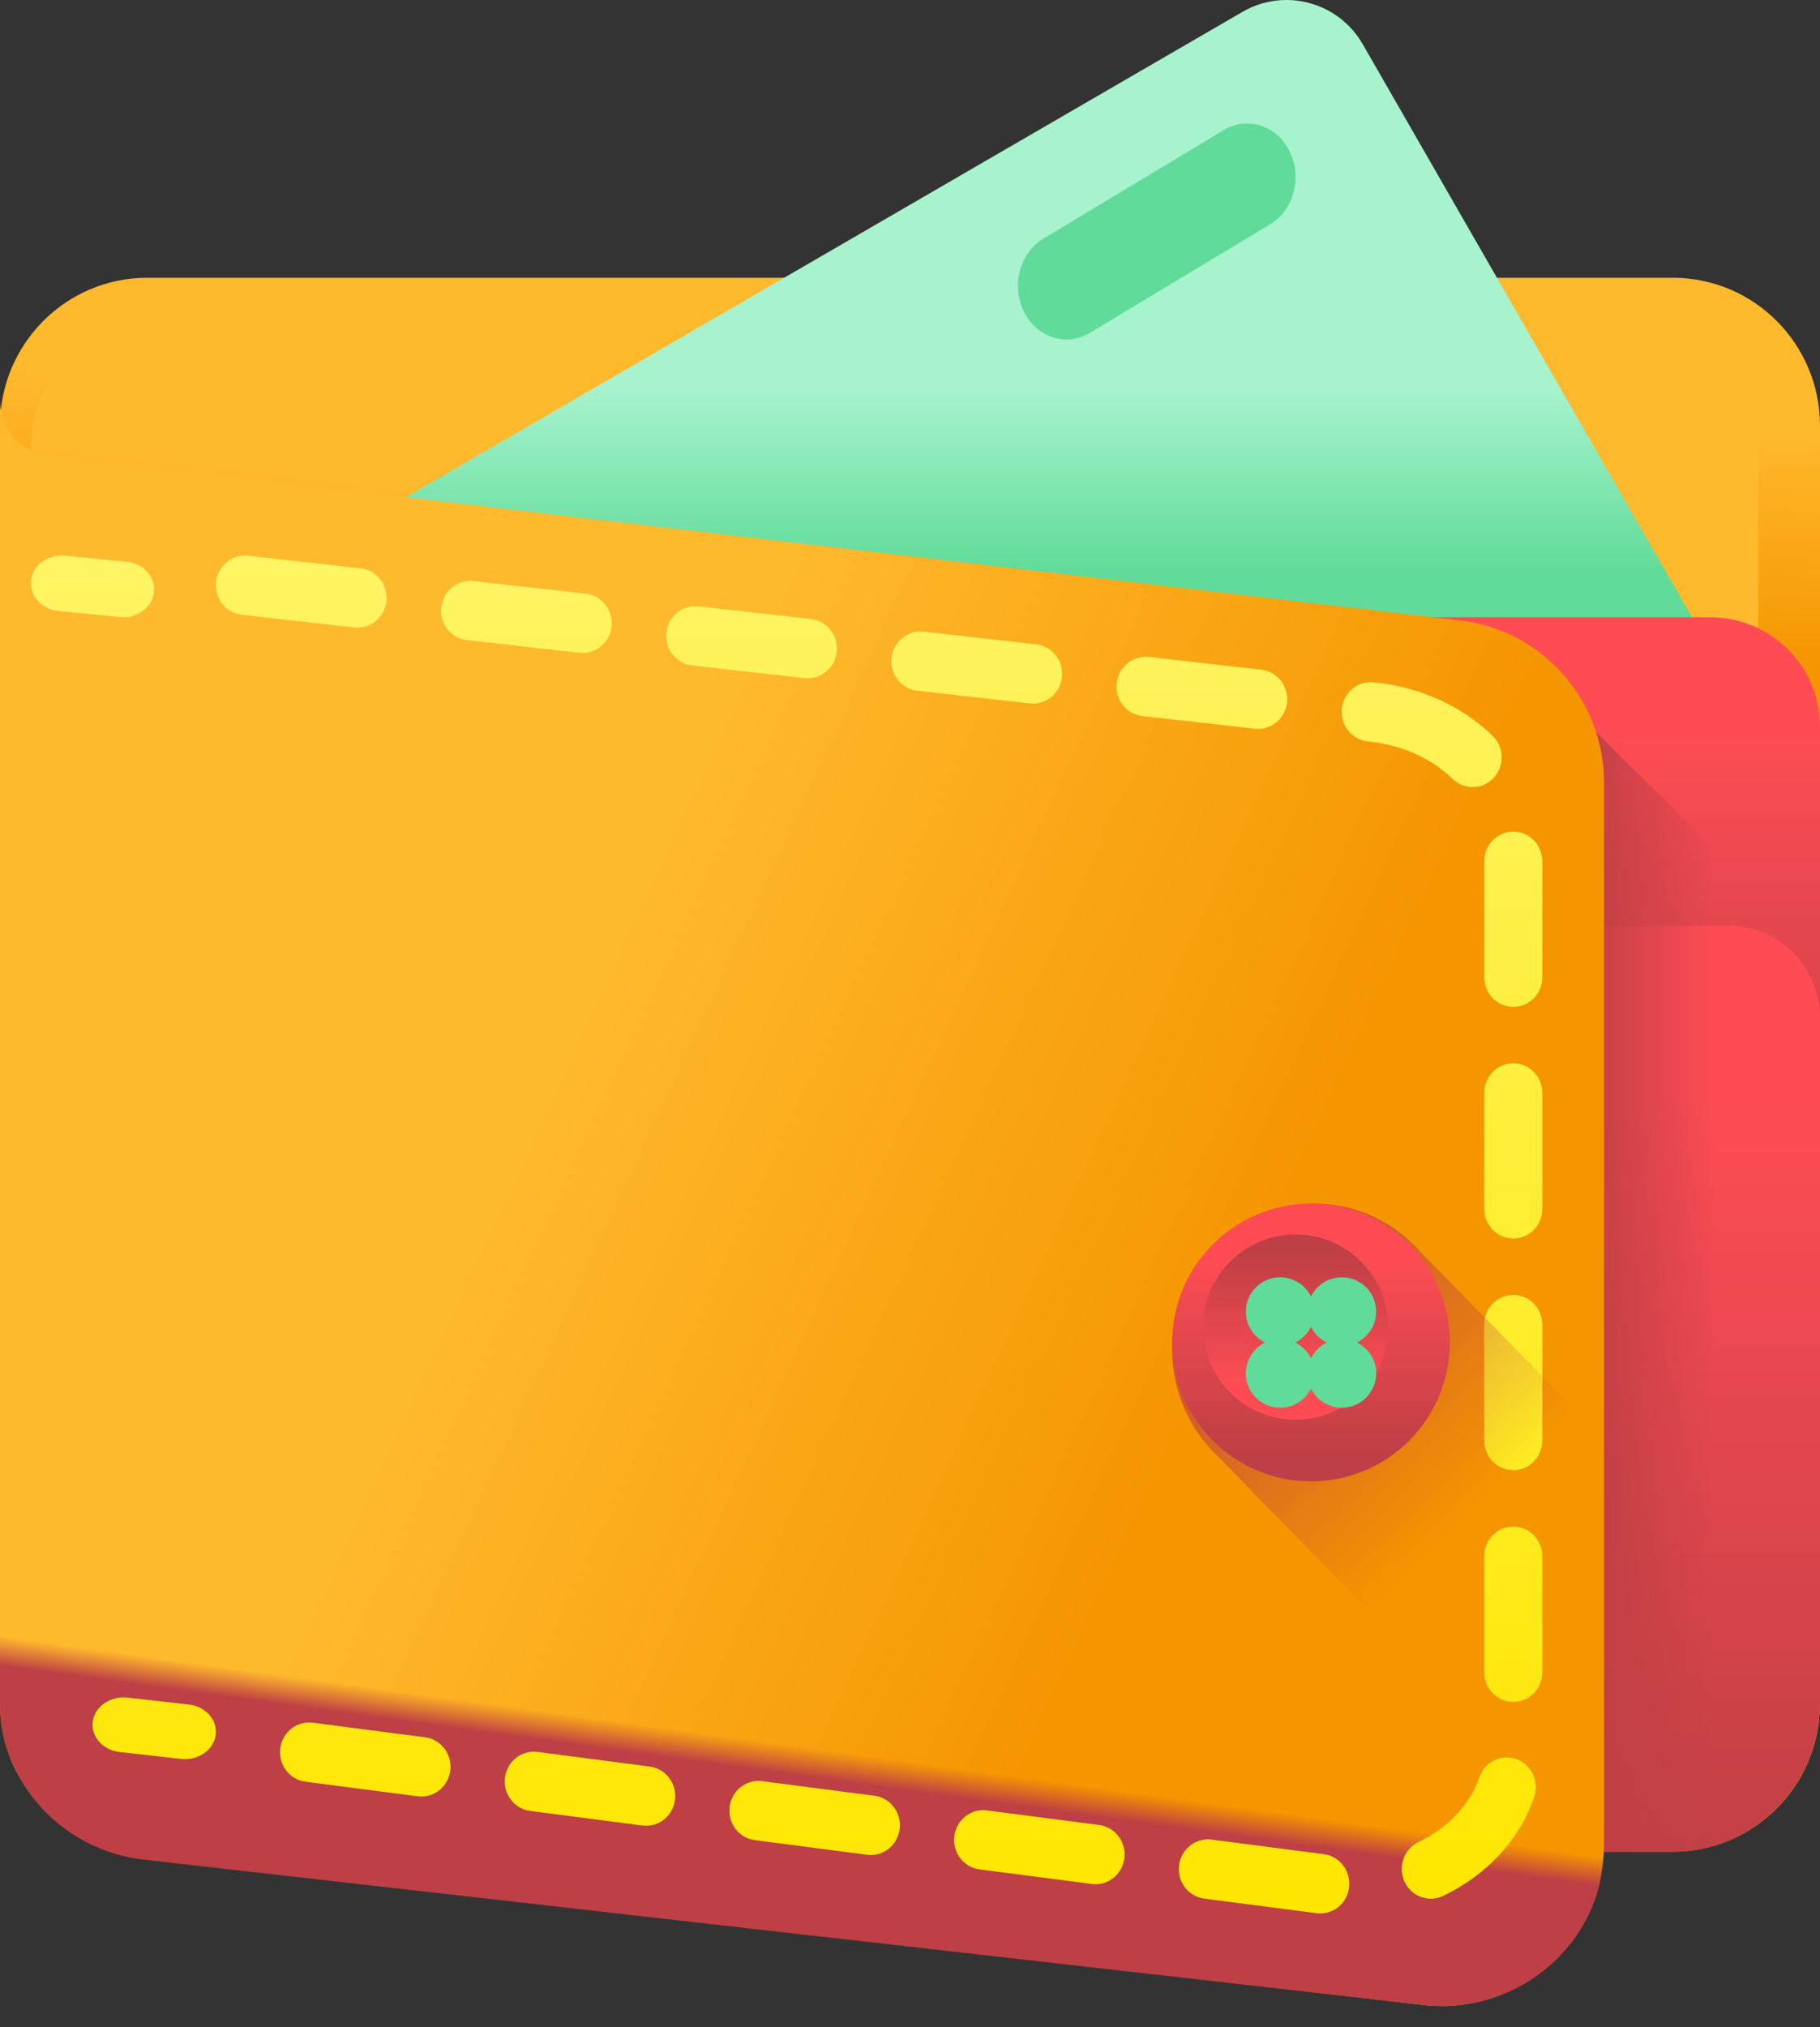 <?xml version="1.0" encoding="UTF-8"?>
<svg width="53px" height="59px" viewBox="0 0 53 59" version="1.1" xmlns="http://www.w3.org/2000/svg" xmlns:xlink="http://www.w3.org/1999/xlink">
    <rect x="0" y="0" width="53" height="59" fill="#333333" stroke="none"/>
    <!-- Generator: sketchtool 58 (101010) - https://sketch.com -->
    <title>F5C13DDE-0DCC-42D5-A9BB-1849B946C7D6@1.00x</title>
    <desc>Created with sketchtool.</desc>
    <defs>
        <linearGradient x1="51.634%" y1="8.333%" x2="51.05%" y2="23.211%" id="linearGradient-1">
            <stop stop-color="#FFB92D" offset="0%"></stop>
            <stop stop-color="#F59500" offset="100%"></stop>
        </linearGradient>
        <linearGradient x1="54.641%" y1="15.907%" x2="52.976%" y2="28.131%" id="linearGradient-2">
            <stop stop-color="#FFB92D" offset="0%"></stop>
            <stop stop-color="#F59500" offset="100%"></stop>
        </linearGradient>
        <linearGradient x1="49.999%" y1="57.76%" x2="49.999%" y2="84.506%" id="linearGradient-3">
            <stop stop-color="#A7F3CE" offset="0%"></stop>
            <stop stop-color="#61DB99" offset="100%"></stop>
        </linearGradient>
        <linearGradient x1="49.999%" y1="18.284%" x2="49.999%" y2="104.441%" id="linearGradient-4">
            <stop stop-color="#FF4C54" offset="0%"></stop>
            <stop stop-color="#BE3F45" offset="100%"></stop>
        </linearGradient>
        <linearGradient x1="49.999%" y1="18.278%" x2="49.999%" y2="104.441%" id="linearGradient-5">
            <stop stop-color="#FF4C54" offset="0%"></stop>
            <stop stop-color="#BE3F45" offset="100%"></stop>
        </linearGradient>
        <linearGradient x1="62.291%" y1="50.001%" x2="13.935%" y2="50.001%" id="linearGradient-6">
            <stop stop-color="#BE3F45" stop-opacity="0" offset="0%"></stop>
            <stop stop-color="#BE3F45" offset="100%"></stop>
        </linearGradient>
        <linearGradient x1="33.013%" y1="44.27%" x2="75.163%" y2="63.808%" id="linearGradient-7">
            <stop stop-color="#FFB92D" offset="0%"></stop>
            <stop stop-color="#F59500" offset="100%"></stop>
        </linearGradient>
        <linearGradient x1="48.656%" y1="51.872%" x2="46.914%" y2="56.38%" id="linearGradient-8">
            <stop stop-color="#BE3F45" stop-opacity="0" offset="0%"></stop>
            <stop stop-color="#BE3F45" offset="100%"></stop>
        </linearGradient>
        <linearGradient x1="49.995%" y1="0.041%" x2="49.995%" y2="2091.418%" id="linearGradient-9">
            <stop stop-color="#FFF465" offset="0%"></stop>
            <stop stop-color="#FFE600" offset="100%"></stop>
        </linearGradient>
        <linearGradient x1="49.999%" y1="-1.406%" x2="49.999%" y2="100.001%" id="linearGradient-10">
            <stop stop-color="#FFF465" offset="0%"></stop>
            <stop stop-color="#FFE600" offset="100%"></stop>
        </linearGradient>
        <linearGradient x1="49.993%" y1="-1737.589%" x2="49.993%" y2="322.345%" id="linearGradient-11">
            <stop stop-color="#FFF465" offset="0%"></stop>
            <stop stop-color="#FFE600" offset="100%"></stop>
        </linearGradient>
        <linearGradient x1="61.996%" y1="52.528%" x2="20.92%" y2="-10.519%" id="linearGradient-12">
            <stop stop-color="#BE3F45" stop-opacity="0" offset="0%"></stop>
            <stop stop-color="#BE3F45" offset="100%"></stop>
        </linearGradient>
        <linearGradient x1="49.989%" y1="18.62%" x2="49.989%" y2="90.924%" id="linearGradient-13">
            <stop stop-color="#FF4C54" offset="0%"></stop>
            <stop stop-color="#BE3F45" offset="100%"></stop>
        </linearGradient>
        <linearGradient x1="49.984%" y1="81.397%" x2="49.984%" y2="9.102%" id="linearGradient-14">
            <stop stop-color="#FF4C54" offset="0%"></stop>
            <stop stop-color="#BE3F45" offset="100%"></stop>
        </linearGradient>
        <linearGradient x1="-423.973%" y1="-2042.808%" x2="-323.983%" y2="-1601.232%" id="linearGradient-15">
            <stop stop-color="#A7F3CE" offset="0%"></stop>
            <stop stop-color="#61DB99" offset="100%"></stop>
        </linearGradient>
        <linearGradient x1="-423.977%" y1="-2042.787%" x2="-323.987%" y2="-1601.212%" id="linearGradient-16">
            <stop stop-color="#A7F3CE" offset="0%"></stop>
            <stop stop-color="#61DB99" offset="100%"></stop>
        </linearGradient>
        <linearGradient x1="-463.541%" y1="-2217.542%" x2="-363.551%" y2="-1775.966%" id="linearGradient-17">
            <stop stop-color="#A7F3CE" offset="0%"></stop>
            <stop stop-color="#61DB99" offset="100%"></stop>
        </linearGradient>
        <linearGradient x1="-463.544%" y1="-2217.521%" x2="-363.554%" y2="-1775.946%" id="linearGradient-18">
            <stop stop-color="#A7F3CE" offset="0%"></stop>
            <stop stop-color="#61DB99" offset="100%"></stop>
        </linearGradient>
    </defs>
    <g id="Page-1" stroke="none" stroke-width="1" fill="none" fill-rule="evenodd">
        <g id="Home" transform="translate(-428, -1754)" fill-rule="nonzero">
            <g id="Group-4" transform="translate(280, 1699)">
                <g id="purse" transform="translate(148, 55)">
                    <path d="M48.713,53.898 L4.287,53.898 C1.919,53.898 0,51.968 0,49.588 L0,12.395 C0,10.015 1.919,8.085 4.287,8.085 L48.713,8.085 C51.081,8.085 53,10.015 53,12.395 L53,49.588 C53,51.968 51.081,53.898 48.713,53.898 Z" id="Path" fill="url(#linearGradient-1)"></path>
                    <path d="M47.134,53 L4.968,53 C2.72,53 0.898,51.146 0.898,48.859 L0.898,13.125 C0.898,10.837 2.72,8.983 4.968,8.983 L47.134,8.983 C49.381,8.983 51.203,10.837 51.203,13.125 L51.203,48.859 C51.203,51.146 49.382,53 47.134,53 Z" id="Path" fill="url(#linearGradient-2)"></path>
                    <path d="M50.305,19.763 L39.684,1.287 C38.976,0.056 37.409,-0.365 36.183,0.345 L2.695,19.763 L50.305,19.763 Z" id="Path" fill="url(#linearGradient-3)"></path>
                    <path d="M0,35.034 L53,35.034 L53,21.141 C53,19.388 51.564,17.966 49.792,17.966 L3.208,17.966 C1.436,17.966 0,19.388 0,21.141 L0,35.034 Z" id="Path" fill="url(#linearGradient-4)"></path>
                    <path d="M0,29.629 L0,49.56 C0,51.956 1.919,53.898 4.287,53.898 L48.713,53.898 C51.081,53.898 53,51.956 53,49.56 L53,29.629 C53,28.149 51.814,26.949 50.352,26.949 L2.648,26.949 C1.186,26.949 0,28.149 0,29.629 Z" id="Path" fill="url(#linearGradient-5)"></path>
                    <path d="M44.915,19.763 L44.915,53.898 L48.665,53.898 C51.059,53.898 53,51.979 53,49.612 L53,27.757 L44.915,19.763 Z" id="Path" fill="url(#linearGradient-6)"></path>
                    <path d="M41.431,58.357 L4.188,54.011 C1.801,53.732 0,51.7 0,49.285 L0,11.678 C0,12.486 0.603,13.166 1.401,13.259 L42.523,18.059 C44.911,18.337 46.712,20.369 46.712,22.784 L46.712,53.632 C46.712,56.477 44.243,58.686 41.431,58.357 Z" id="Path" fill="url(#linearGradient-7)"></path>
                    <path d="M41.431,51.049 L4.188,46.819 C1.801,46.548 0,44.571 0,42.22 L0,49.53 C0,51.88 1.801,53.858 4.188,54.129 L41.431,58.358 C44.243,58.678 46.712,56.528 46.712,53.76 L46.712,46.45 C46.712,49.218 44.243,51.368 41.431,51.049 Z" id="Path" fill="url(#linearGradient-8)"></path>
                    <path d="M3.592,17.966 C3.559,17.966 3.525,17.964 3.492,17.961 L1.701,17.784 C1.206,17.735 0.849,17.335 0.904,16.891 C0.958,16.446 1.404,16.126 1.898,16.174 L3.689,16.351 C4.184,16.4 4.54,16.8 4.486,17.245 C4.435,17.659 4.045,17.966 3.592,17.966 Z" id="Path" fill="url(#linearGradient-9)"></path>
                    <path d="M38.448,55.695 C38.412,55.695 38.376,55.693 38.34,55.688 L35.068,55.263 C34.604,55.202 34.276,54.769 34.335,54.295 C34.394,53.821 34.818,53.487 35.282,53.545 L38.553,53.97 C39.017,54.031 39.346,54.464 39.286,54.938 C39.232,55.376 38.868,55.695 38.448,55.695 Z M41.668,55.266 C41.35,55.266 41.046,55.083 40.901,54.769 C40.702,54.337 40.883,53.821 41.306,53.618 C42.165,53.204 42.812,52.517 43.079,51.734 C43.233,51.283 43.716,51.045 44.158,51.202 C44.599,51.36 44.832,51.854 44.678,52.305 C44.255,53.542 43.314,54.564 42.028,55.184 C41.911,55.24 41.789,55.266 41.668,55.266 Z M31.904,54.844 C31.869,54.844 31.833,54.842 31.796,54.837 L28.525,54.412 C28.061,54.352 27.732,53.918 27.792,53.444 C27.851,52.97 28.274,52.636 28.738,52.695 L32.01,53.12 C32.474,53.18 32.802,53.614 32.743,54.088 C32.689,54.525 32.324,54.844 31.904,54.844 Z M25.361,53.994 C25.326,53.994 25.289,53.991 25.253,53.987 L21.981,53.561 C21.518,53.501 21.189,53.068 21.248,52.593 C21.307,52.119 21.731,51.784 22.195,51.844 L25.467,52.269 C25.931,52.329 26.259,52.763 26.2,53.237 C26.146,53.674 25.781,53.994 25.361,53.994 Z M18.818,53.143 C18.782,53.143 18.746,53.141 18.71,53.136 L15.438,52.711 C14.974,52.65 14.646,52.217 14.705,51.743 C14.764,51.268 15.188,50.935 15.652,50.993 L18.923,51.419 C19.387,51.479 19.716,51.912 19.657,52.387 C19.602,52.824 19.238,53.143 18.818,53.143 Z M12.274,52.292 C12.239,52.292 12.203,52.29 12.166,52.285 L8.895,51.86 C8.431,51.8 8.102,51.366 8.162,50.892 C8.221,50.418 8.645,50.084 9.108,50.143 L12.38,50.568 C12.844,50.628 13.173,51.062 13.113,51.536 C13.059,51.973 12.694,52.292 12.274,52.292 Z M44.069,49.536 C43.601,49.536 43.222,49.149 43.222,48.671 L43.222,45.299 C43.222,44.821 43.601,44.434 44.069,44.434 C44.536,44.434 44.915,44.821 44.915,45.299 L44.915,48.671 C44.915,49.149 44.536,49.536 44.069,49.536 Z M44.069,42.793 C43.601,42.793 43.222,42.406 43.222,41.928 L43.222,38.557 C43.222,38.078 43.601,37.691 44.069,37.691 C44.536,37.691 44.915,38.078 44.915,38.557 L44.915,41.928 C44.915,42.406 44.536,42.793 44.069,42.793 Z M44.069,36.051 C43.601,36.051 43.222,35.663 43.222,35.185 L43.222,31.814 C43.222,31.336 43.601,30.948 44.069,30.948 C44.536,30.948 44.915,31.336 44.915,31.814 L44.915,35.185 C44.915,35.663 44.536,36.051 44.069,36.051 Z M44.069,29.308 C43.601,29.308 43.222,28.92 43.222,28.442 L43.222,25.071 C43.222,24.593 43.601,24.205 44.069,24.205 C44.536,24.205 44.915,24.593 44.915,25.071 L44.915,28.442 C44.915,28.92 44.536,29.308 44.069,29.308 Z M42.884,22.911 C42.675,22.911 42.466,22.832 42.302,22.673 C41.674,22.065 40.803,21.678 39.849,21.582 L39.827,21.58 C39.362,21.529 39.025,21.102 39.075,20.627 C39.126,20.151 39.543,19.807 40.008,19.859 L40.022,19.86 C41.341,19.993 42.567,20.545 43.467,21.417 C43.806,21.745 43.821,22.293 43.499,22.64 C43.333,22.82 43.109,22.911 42.884,22.911 Z M36.64,21.217 C36.609,21.217 36.578,21.215 36.547,21.211 L33.268,20.843 C32.804,20.791 32.468,20.363 32.519,19.888 C32.57,19.413 32.989,19.071 33.453,19.122 L36.731,19.491 C37.196,19.543 37.532,19.97 37.481,20.445 C37.433,20.889 37.066,21.217 36.64,21.217 Z M30.084,20.48 C30.053,20.48 30.022,20.478 29.99,20.474 L26.712,20.106 C26.247,20.054 25.912,19.626 25.963,19.151 C26.014,18.676 26.433,18.333 26.897,18.385 L30.175,18.754 C30.64,18.806 30.976,19.233 30.924,19.709 C30.877,20.152 30.51,20.48 30.084,20.48 Z M23.527,19.743 C23.496,19.743 23.465,19.741 23.434,19.738 L20.155,19.369 C19.691,19.317 19.355,18.889 19.406,18.414 C19.457,17.939 19.876,17.597 20.34,17.648 L23.619,18.017 C24.083,18.069 24.419,18.497 24.368,18.972 C24.32,19.415 23.953,19.743 23.527,19.743 Z M16.971,19.006 C16.94,19.006 16.909,19.004 16.877,19.001 L13.599,18.632 C13.134,18.58 12.799,18.153 12.85,17.677 C12.901,17.202 13.319,16.86 13.784,16.912 L17.062,17.28 C17.527,17.332 17.862,17.76 17.811,18.235 C17.764,18.678 17.397,19.006 16.971,19.006 Z M10.414,18.269 C10.383,18.269 10.352,18.267 10.321,18.264 L7.043,17.895 C6.578,17.843 6.242,17.416 6.293,16.94 C6.344,16.465 6.762,16.123 7.227,16.175 L10.506,16.543 C10.971,16.595 11.306,17.023 11.255,17.498 C11.207,17.941 10.84,18.269 10.414,18.269 Z" id="Shape" fill="url(#linearGradient-10)"></path>
                    <path d="M5.387,51.203 C5.349,51.203 5.311,51.201 5.272,51.197 L3.483,50.996 C2.989,50.94 2.639,50.541 2.702,50.104 C2.765,49.667 3.217,49.358 3.711,49.413 L5.5,49.614 C5.994,49.67 6.344,50.069 6.281,50.506 C6.223,50.909 5.835,51.203 5.387,51.203 Z" id="Path" fill="url(#linearGradient-11)"></path>
                    <path d="M36.991,6.527 L31.732,9.691 C31.046,10.103 30.189,9.823 29.816,9.066 L29.816,9.066 C29.443,8.308 29.696,7.36 30.382,6.948 L35.641,3.783 C36.326,3.371 37.184,3.651 37.557,4.409 L37.557,4.409 C37.93,5.166 37.676,6.114 36.991,6.527 Z" id="Path" fill="#61DB99"></path>
                    <path d="M46.712,41.907 L41.338,36.408 C40.58,35.564 39.492,35.034 38.283,35.034 C35.993,35.034 34.136,36.934 34.136,39.278 C34.136,40.515 34.653,41.629 35.479,42.404 L46.712,53.898 L46.712,41.907 L46.712,41.907 Z" id="Path" fill="url(#linearGradient-12)"></path>
                    <circle id="Oval" fill="url(#linearGradient-13)" cx="38.178" cy="39.076" r="4.042"></circle>
                    <circle id="Oval" fill="url(#linearGradient-14)" cx="37.729" cy="38.627" r="2.695"></circle>
                    <circle id="Oval" fill="url(#linearGradient-15)" cx="37.28" cy="38.178" r="1"></circle>
                    <circle id="Oval" fill="url(#linearGradient-16)" cx="39.076" cy="38.178" r="1"></circle>
                    <circle id="Oval" fill="url(#linearGradient-17)" cx="37.28" cy="39.975" r="1"></circle>
                    <circle id="Oval" fill="url(#linearGradient-18)" cx="39.076" cy="39.975" r="1"></circle>
                </g>
            </g>
        </g>
    </g>
</svg>